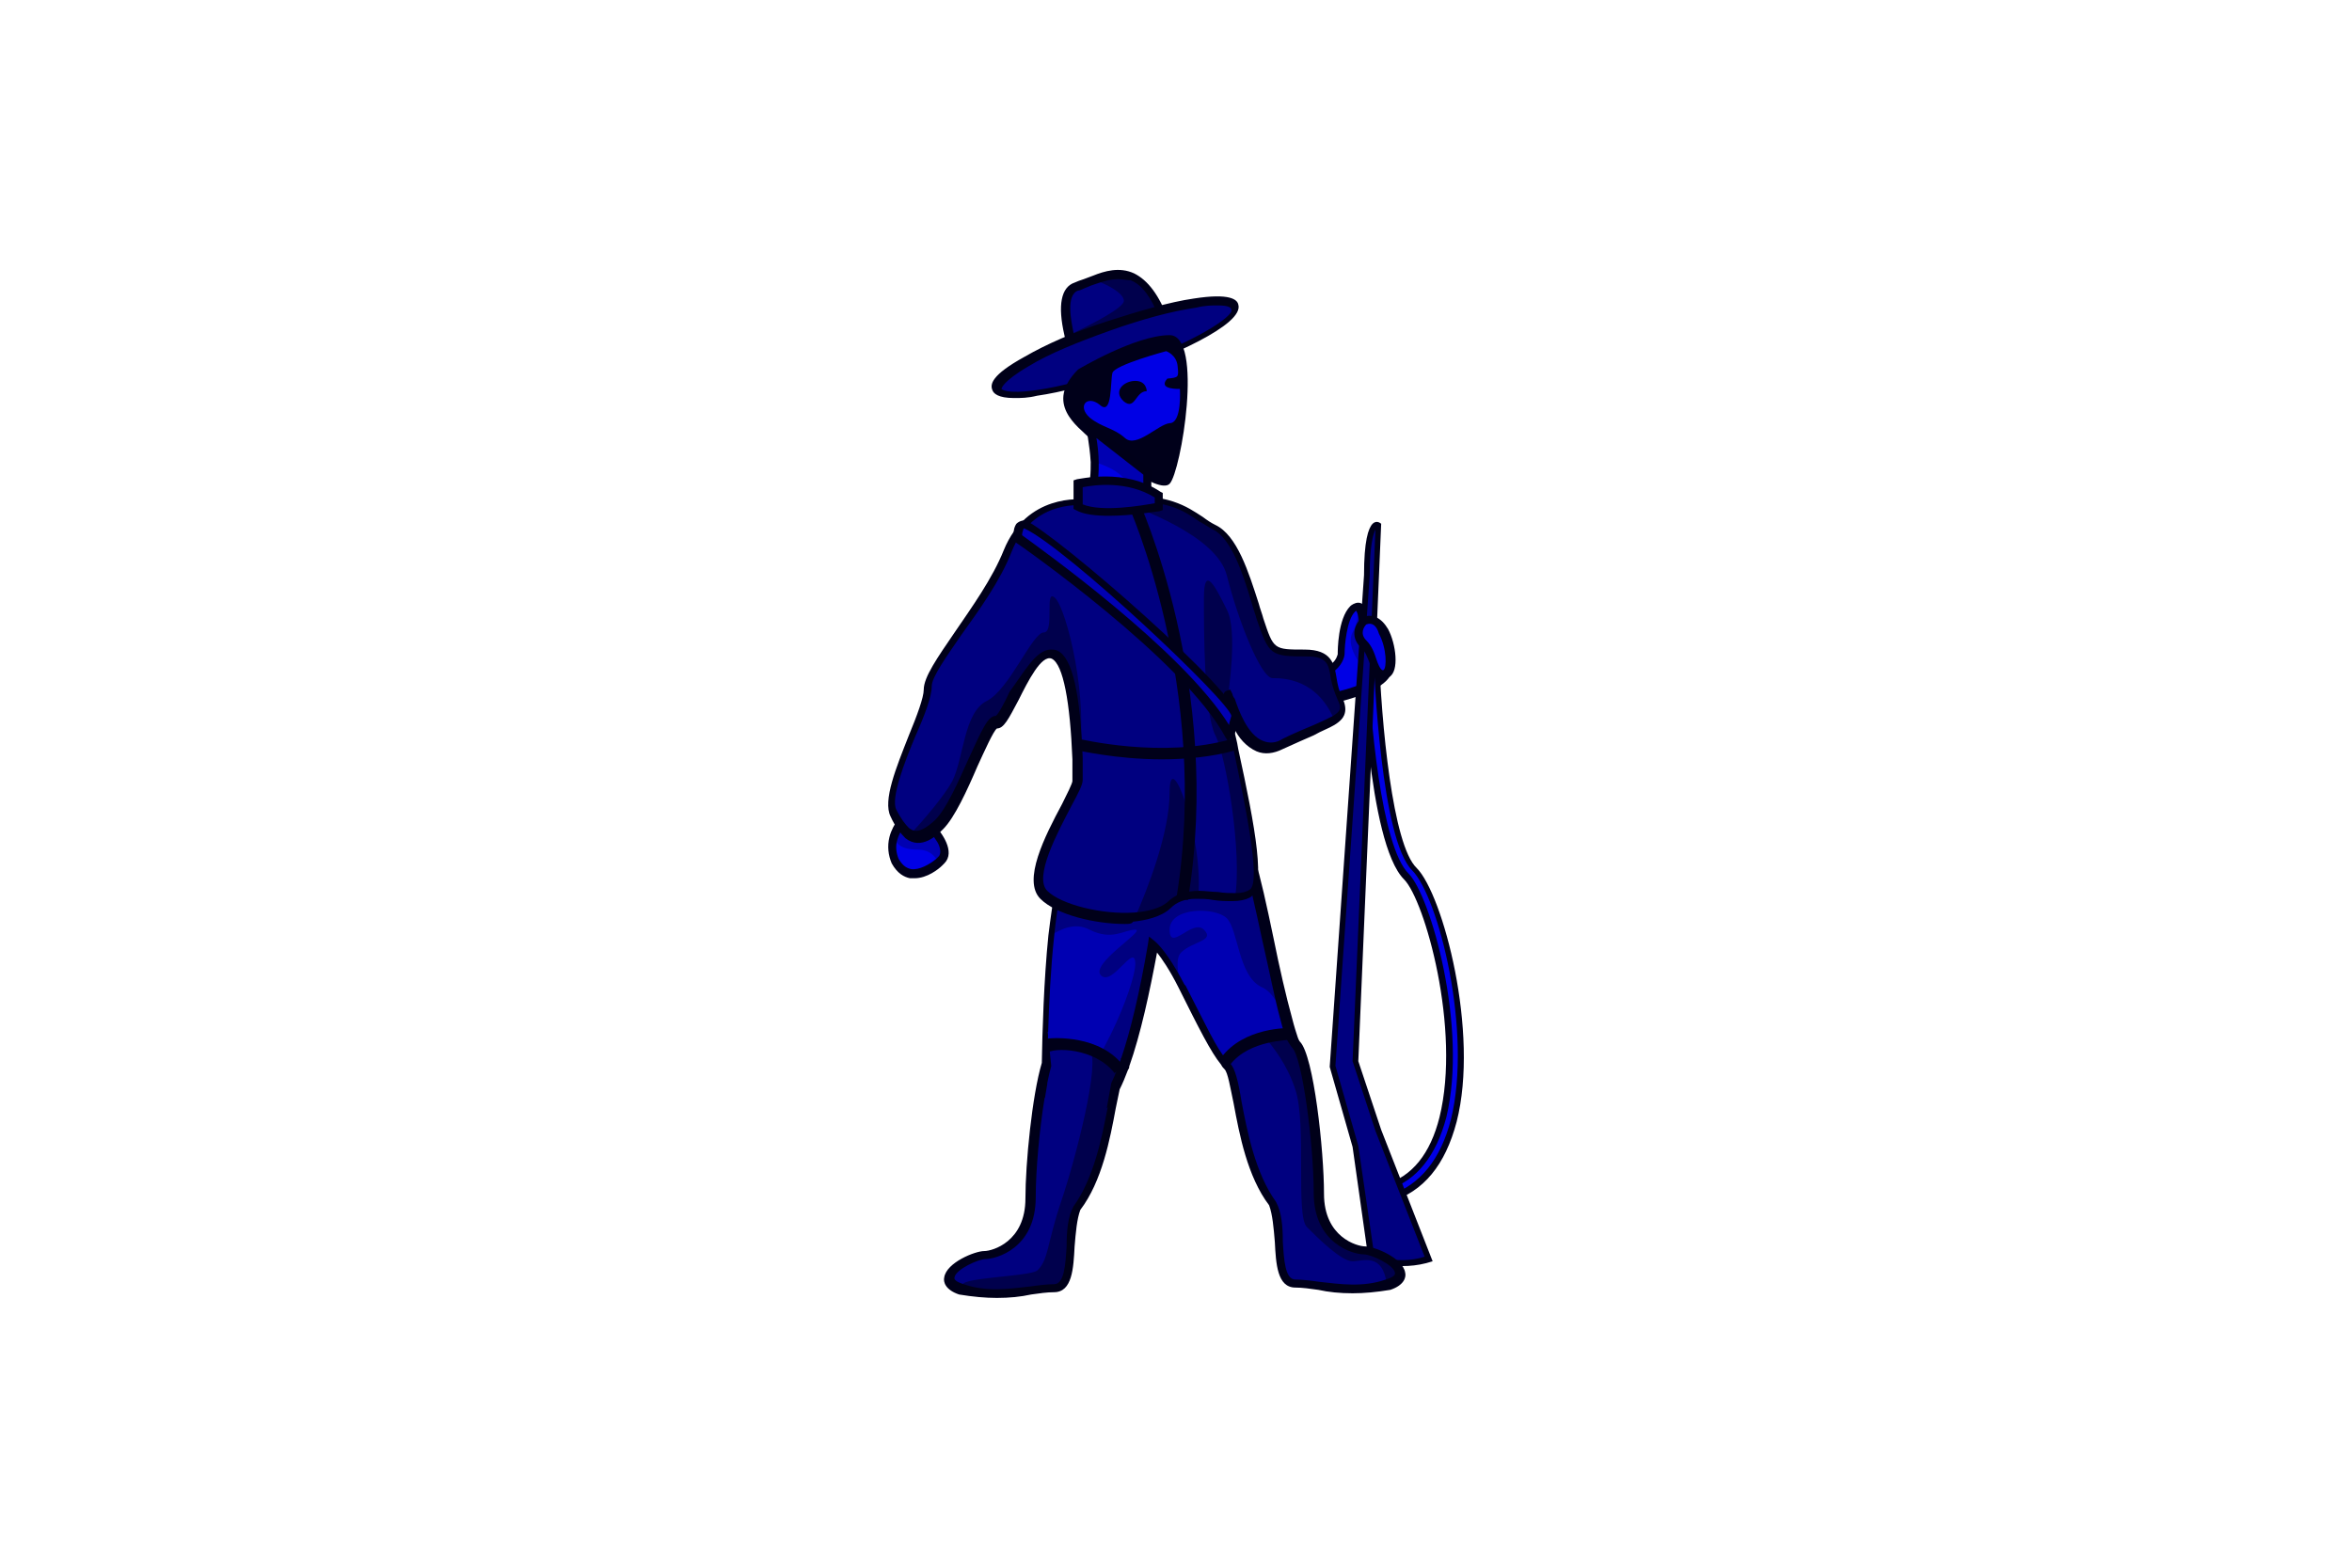 <?xml version="1.0" encoding="UTF-8" standalone="no"?>
<!-- Created with Inkscape (http://www.inkscape.org/) -->

<svg
   width="768"
   height="512"
   viewBox="0 0 203.2 135.467"
   version="1.1"
   id="SVGRoot"
   inkscape:version="1.2.1 (9c6d41e410, 2022-07-14)"
   sodipodi:docname="boer_commando.svg"
   inkscape:export-filename="boer_commando.png"
   inkscape:export-xdpi="96"
   inkscape:export-ydpi="96"
   xmlns:inkscape="http://www.inkscape.org/namespaces/inkscape"
   xmlns:sodipodi="http://sodipodi.sourceforge.net/DTD/sodipodi-0.dtd"
   xmlns="http://www.w3.org/2000/svg"
   xmlns:svg="http://www.w3.org/2000/svg"
   xmlns:rdf="http://www.w3.org/1999/02/22-rdf-syntax-ns#"
   xmlns:cc="http://creativecommons.org/ns#"
   xmlns:dc="http://purl.org/dc/elements/1.1/">
  <sodipodi:namedview
     id="base"
     pagecolor="#ffffff"
     bordercolor="#666666"
     borderopacity="1.0"
     inkscape:pageopacity="0.0"
     inkscape:pageshadow="2"
     inkscape:zoom="0.5"
     inkscape:cx="1019"
     inkscape:cy="650"
     inkscape:document-units="mm"
     inkscape:current-layer="g10781"
     showgrid="false"
     inkscape:window-width="853"
     inkscape:window-height="623"
     inkscape:window-x="-8"
     inkscape:window-y="-8"
     inkscape:window-maximized="1"
     inkscape:showpageshadow="0"
     inkscape:pagecheckerboard="true"
     inkscape:deskcolor="#d1d1d1" />
  <defs
     id="defs10953" />
  <g
     id="g10781"
     inkscape:label="boer_commando"
     style="display:inline"
     transform="matrix(0.988,0,0,0.988,54.292,-70.672)">
    <g
       id="g16103"
       inkscape:label="handen"
       style="display:inline"
       transform="translate(-192.676,-56.157)">
      <path
         class="st29"
         d="m 259,186 c 0,0.5 -0.3,0.9 -0.9,1.3 -1.7,1.2 -5.1,1.7 -5.1,1.7 l -0.6,-2.6 c 2.4,0.4 2.6,-1.4 2.6,-1.4 0,0 0,-3 1,-4 0.2,-0.2 0.3,-0.2 0.4,-0.2 0.6,0 0.6,2.2 0.6,2.2 0,0 2,1 2,3 z"
         id="path10663"
         style="display:inline;fill:#0000e5;fill-opacity:1" />
      <path
         class="st29"
         d="m 220,203 c -0.1,0.1 -0.1,0.1 -0.2,0.2 -1,0.9 -2.9,1.7 -3.8,-0.2 -0.3,-0.7 -0.3,-1.4 -0.2,-2 0.3,-1.2 1.2,-2 1.2,-2 l 2,1 c 0,0 2,2 1,3 z"
         id="path10665"
         style="display:inline;fill:#0000e5;fill-opacity:1" />
      <path
         class="st30"
         d="m 259,186 c 0,0.5 -0.3,0.9 -0.9,1.3 -1.1,-1 -2.8,-2.9 -2.1,-4.3 0.5,-1 0.5,-1.7 0.4,-2.2 0.6,0 0.6,2.2 0.6,2.2 0,0 2,1 2,3 z"
         id="path10667"
         style="display:inline;fill:#0000b2;fill-opacity:1" />
      <path
         class="st30"
         d="m 220,203 c -0.1,0.1 -0.1,0.1 -0.2,0.2 -0.2,-0.5 -0.7,-1.2 -1.8,-1.2 -2,0 -2,-1 -2,-1 h -0.2 c 0.3,-1.2 1.2,-2 1.2,-2 l 2,1 c 0,0 2,2 1,3 z"
         id="path10673"
         style="display:inline;fill:#0000b2;fill-opacity:1" />
      <g
         id="g10677"
         style="display:inline">
        <path
           class="st4"
           d="m 217.7,204.5 c -0.1,0 -0.3,0 -0.4,0 -0.5,-0.1 -1.1,-0.4 -1.6,-1.3 -0.3,-0.7 -0.4,-1.5 -0.2,-2.3 0.3,-1.2 1.2,-2.1 1.3,-2.2 l 0.2,-0.2 2.3,1.2 c 0.8,0.8 2,2.5 1,3.5 v 0 0 0 l -0.2,0.2 c -0.3,0.3 -1.3,1.1 -2.4,1.1 z m -0.6,-5 c -0.2,0.3 -0.7,0.9 -0.9,1.6 -0.2,0.6 -0.1,1.2 0.1,1.7 0.3,0.5 0.6,0.8 1.1,0.9 0.7,0.1 1.6,-0.4 2.2,-0.9 l 0.2,-0.2 c 0.3,-0.3 0.1,-1 -0.2,-1.4 -0.3,-0.5 -0.7,-0.9 -0.8,-1 z"
           id="path10675"
           style="display:inline;fill:#00001a;fill-opacity:1" />
        <path
           class="st4"
           d="m 252.7,189.4 -0.8,-3.5 0.6,0.1 c 0.7,0.1 1.3,0 1.7,-0.3 0.4,-0.3 0.5,-0.8 0.5,-0.8 0,-0.3 0,-3.1 1.1,-4.2 0.1,-0.1 0.4,-0.3 0.7,-0.3 0.8,0 0.9,1.4 1,2.4 0.5,0.3 2,1.4 2,3.2 0,0.6 -0.3,1.1 -1,1.6 -1.7,1.2 -5.1,1.8 -5.3,1.8 z m 0.2,-2.6 0.4,1.7 c 0.9,-0.2 3.4,-0.7 4.6,-1.6 0.5,-0.3 0.7,-0.6 0.7,-1 0,-1.7 -1.8,-2.7 -1.8,-2.7 l -0.2,-0.1 v -0.2 c 0,-0.8 -0.1,-1.6 -0.3,-1.8 0,0 0,0 -0.1,0.1 -0.7,0.7 -0.9,2.9 -0.9,3.7 0,0.1 -0.1,0.8 -0.8,1.4 -0.4,0.4 -0.9,0.6 -1.6,0.5 z"
           id="path10669"
           style="display:inline;fill:#00001a;fill-opacity:1" />
      </g>
    </g>
    <g
       id="g16150"
       inkscape:label="geweer"
       style="display:inline"
       transform="translate(-192.676,-56.157)">
      <path
         class="st18"
         d="m 259.1,232.5 -0.3,-1 c 2.5,-0.7 4.2,-2.8 5,-6.1 2,-7.8 -1.3,-19.2 -3.2,-21 -3.1,-3.1 -3.6,-19.2 -3.6,-19.8 h 1 c 0.1,4.5 1,16.8 3.4,19.2 2.3,2.3 5.4,14.2 3.5,22 -1,3.5 -2.9,5.8 -5.8,6.7 z"
         id="path10679"
         style="fill:#0000e5;fill-opacity:1" />
      <g
         id="g16056">
        <path
           class="st4"
           d="m 259,232.8 -0.4,-1.4 0.2,-0.1 c 2.4,-0.7 4,-2.7 4.8,-5.9 1.9,-7.7 -1.3,-19 -3.1,-20.8 -3.2,-3.2 -3.7,-19.3 -3.7,-20 v -0.2 h 1.5 v 0.2 c 0.2,6.3 1.2,17 3.3,19 2.3,2.3 5.5,14.4 3.5,22.2 -1,3.8 -2.9,6.1 -5.8,7 z m 0.2,-1.1 0.1,0.5 c 2.6,-0.9 4.4,-3.1 5.3,-6.6 1.9,-7.7 -1.1,-19.5 -3.4,-21.8 -2.7,-2.7 -3.3,-17 -3.4,-19.1 h -0.5 c 0.2,5.8 1.2,17 3.6,19.4 1.9,1.9 5.2,13.4 3.3,21.3 -0.9,3.4 -2.6,5.5 -5,6.3 z"
           id="path10683"
           style="display:inline;fill:#000019;fill-opacity:1" />
        <path
           class="st4"
           d="m 257,178 -3,43 2,7 1.4,9.9 c 0,0 2.6,1.1 5.6,0.1 l -4.5,-11.5 -2,-6 2,-47 c 0,0 -1.5,-1.5 -1.5,4.5 z"
           id="path10689"
           style="display:inline;fill:#000019;fill-opacity:1" />
      </g>
      <path
         class="st31"
         d="m 260.4,237.9 c -1.2,0 -2.1,-0.2 -2.5,-0.4 l -1.4,-9.6 -2,-7 3,-42.9 c 0,-2.6 0.3,-3.6 0.5,-4 l -2,46.5 2,6.1 4.3,11 c -0.6,0.2 -1.3,0.3 -1.9,0.3 z"
         id="path10691"
         style="display:inline;fill:#000080;fill-opacity:1"
         transform="translate(1.3852114e-6)" />
    </g>
    <g
       id="g16138"
       style="display:inline"
       transform="translate(-192.676,-56.157)"
       inkscape:label="handen boven geweer">
      <path
         class="st29"
         d="m 257,182 c 0,0 -1,1 0,2 1,1 1,3.1 2,2.6 1,-0.5 0,-5.6 -2,-4.6 z"
         id="path10693"
         style="fill:#0000e5;fill-opacity:1" />
      <g
         id="g10697">
        <path
           class="st4"
           d="m 258.7,187 c -0.1,0 -0.2,0 -0.3,0 -0.5,-0.2 -0.7,-0.7 -0.9,-1.3 -0.2,-0.5 -0.4,-1.1 -0.8,-1.4 -1,-1 -0.4,-2.1 0,-2.5 l 0.1,-0.1 c 0.9,-0.4 1.7,0 2.3,1 0.7,1.3 1,3.7 0.1,4.2 -0.2,0.1 -0.3,0.1 -0.5,0.1 z m -1.5,-4.7 c -0.2,0.2 -0.6,0.8 0,1.4 0.5,0.5 0.7,1.1 0.9,1.7 0.1,0.3 0.3,0.8 0.5,0.9 0,0 0,0 0.1,0 0.3,-0.2 0.3,-1.9 -0.4,-3.2 -0.2,-0.7 -0.6,-1 -1.1,-0.8 z"
           id="path10695"
           style="fill:#000019;fill-opacity:1" />
      </g>
    </g>
    <g
       id="g16093"
       style="display:inline"
       inkscape:label="broek"
       transform="translate(-192.676,-56.157)">
      <path
         class="st32"
         d="m 259,240 c -3,1 -6,0 -8,0 -2,0 -1,-5 -2,-7 -3,-4 -3,-11 -4,-12 -0.1,-0.1 -0.2,-0.2 -0.3,-0.4 -0.9,-1.1 -1.9,-3.1 -3.7,-6.6 v -0.1 c -1.2,-2.3 -2,-3.3 -2.5,-3.7 -0.8,4.5 -2.4,12.3 -4.5,14.2 -1.6,1.4 -3,0.8 -3.9,0.1 -0.7,-0.7 -1.1,-1.5 -1.1,-1.5 0,0 0,-7.5 0.6,-13.5 0.3,-2.8 0.7,-5.2 1.4,-6.5 l 7.6,0.3 c 2.6,-1 7.7,-2.5 8.4,-0.3 0.8,2.3 2.1,9.9 3.2,13.7 0.2,0.8 0.4,1.4 0.6,1.8 0.1,0.2 0.2,0.4 0.3,0.5 1,1 2,9 2,13 0,4 3,5 4,5 1,0 4.9,2 1.9,3 z"
         id="path10699"
         style="display:inline;fill:#0000b2;fill-opacity:1"
         inkscape:label="broek" />
      <path
         class="st33"
         d="m 250.2,216.7 c -0.7,-1.1 -1.2,-2.3 -2.2,-2.7 -2,-1 -2,-5 -3,-6 -1,-1 -5,-1 -5,1 0,2 2,-1 3,0 1,1 -1,1 -2,2 -0.5,0.5 -0.3,1.8 0,2.9 -1.2,-2.3 -2,-3.3 -2.5,-3.7 -0.8,4.5 -2.4,12.3 -4.5,14.2 -1.6,1.4 -3,0.8 -3.9,0.1 3.6,-2.3 6.9,-10.7 6.9,-12.5 0,-2 -2,2 -3,1 -1,-1 4,-4 3,-4 -1,0 -2,1 -4,0 -1.3,-0.7 -2.6,0 -3.4,0.5 0.3,-2.8 0.7,-5.2 1.4,-6.5 l 7.6,0.3 c 2.6,-1 7.7,-2.5 8.4,-0.3 0.8,2.3 2.1,9.9 3.2,13.7 z"
         id="path10703"
         style="display:inline;fill:#000080;fill-opacity:1"
         inkscape:label="broek arcering" />
      <path
         class="st31"
         d="m 259,240 v 0 c -3,1 -6,0 -8,0 -2,0 -1,-5 -2,-7 -3,-4 -3,-11 -4,-12 -0.1,-0.1 -0.2,-0.2 -0.3,-0.4 1.3,-1.4 2.6,-2 3.7,-2.2 0.9,-0.2 1.7,-0.1 2.3,0.1 0.1,0.2 0.2,0.4 0.3,0.5 1,1 2,9 2,13 0,4 3,5 4,5 1,0 5,2 2,3 z"
         id="path15499"
         style="display:inline;fill:#000080;fill-opacity:1"
         inkscape:label="laars rechts" />
      <path
         class="st34"
         d="m 259,240 v 0 c -0.4,-2.8 -2.1,-2 -3,-2 -1,0 -3,-2 -4,-3 -1,-1 0,-9 -1,-12 -0.7,-2.2 -2,-3.8 -2.6,-4.5 0.9,-0.2 1.7,-0.1 2.3,0.1 0.1,0.2 0.2,0.4 0.3,0.5 1,1 2,9 2,13 0,4 3,5 4,5 1,0 5,1.9 2,2.9 z"
         id="path10705"
         style="display:inline;fill:#00004d;fill-opacity:1"
         inkscape:label="laars rechts arcering" />
      <path
         class="st31"
         d="m 221.797,240.387 v 0 c 3,1 6,0 8,0 2,0 1,-5 2,-7 3,-4 3,-11 4,-12 0.1,-0.1 0.2,-0.2 0.3,-0.4 -1.3,-1.4 -2.6,-2 -3.7,-2.2 -0.9,-0.2 -1.7,-0.1 -2.3,0.1 -0.1,0.2 -1.046,-0.047 -1.044,0.094 0.015,1.135 -0.647,9.406 -1.256,13.406 -0.602,3.954 -3,5 -4,5 -1,0 -5,2 -2,3 z"
         id="path10701"
         style="display:inline;fill:#000080;fill-opacity:1"
         inkscape:label="laars links"
         sodipodi:nodetypes="ssscscccssss" />
      <path
         class="st34"
         d="m 221.99,240.203 c 1.525,1.256 7.713,0.135 7.713,0.135 0.928,0.079 1.233,-0.7 1.398,-1.662 0.163,-0.948 0.038,-2.889 0.263,-4.286 0.15,-0.932 1.759,-2.64 2.586,-5.978 0.45,-2.268 0.909,-3.191 1.054,-5.041 0.223,-1.147 0.414,-1.792 1.15,-2.336 -1.253,-0.544 -3.251,-1.63 -3.151,-1.53 1,1 -1.248,9.609 -2.466,13.203 -1.284,3.788 -1.103,5.125 -2.09,6.083 -0.589,0.572 -7.411,0.626 -6.458,1.411 z"
         id="path15561"
         style="display:inline;fill:#00004d;fill-opacity:1"
         inkscape:label="laars links arcering"
         sodipodi:nodetypes="scsscccssss" />
      <g
         id="g16063">
        <path
           class="st4"
           d="m 245.3,220.8 -0.8,-0.6 c 2,-2.7 5.9,-2.6 6.1,-2.6 v 1 c -0.1,0.1 -3.6,0 -5.3,2.2 z"
           id="path10711"
           style="display:inline;fill:#000019;fill-opacity:1"
           inkscape:label="bovenkant rechts"
           transform="translate(1.3852114e-6)" />
        <path
           class="st4"
           d="m 235.185,221.544 0.8,-0.6 c -2,-2.7 -6.035,-2.532 -6.844,-2.397 l 0.068,1.271 c 0.641,-0.577 4.277,-0.474 5.977,1.726 z"
           id="path15615"
           style="display:inline;fill:#000019;fill-opacity:1"
           inkscape:label="bovenkant rechts"
           sodipodi:nodetypes="ccccc" />
        <path
           id="path15620"
           style="display:inline;fill:#000019;fill-opacity:1"
           class="st4"
           d="m 244.887,201.609 c -1.819,0.003 -4.252,0.747 -6.187,1.491 l -7.8,-0.4 -0.1,0.2 c -0.6,1.1 -1,3.3 -1.4,6.6 -0.395,3.882 -0.529,8.443 -0.575,11.147 -0.851,2.846 -1.433,8.805 -1.433,11.859 0,3.8 -2.9,4.6 -3.6,4.6 -0.8,0 -3.3,1 -3.5,2.3 -0.1,0.4 0.1,1.1 1.3,1.5 1.2,0.2 2.3,0.3 3.3,0.3 1.1,0 2.1,-0.1 3,-0.3 0.7,-0.1 1.4,-0.2 2,-0.2 1.6,0 1.7,-2.1 1.8,-4 0.1,-1.2 0.2,-2.4 0.5,-3.2 1.9,-2.5 2.6,-6.2 3.1,-8.9 0.126,-0.588 0.234,-1.158 0.34,-1.644 0.249,-0.495 0.489,-1.061 0.719,-1.679 0.014,-0.024 0.027,-0.049 0.041,-0.077 0.062,-0.076 0.084,-0.154 0.071,-0.233 1.004,-2.817 1.817,-6.625 2.437,-9.973 0.4,0.5 1.1,1.5 1.9,3.1 1.8,3.6 2.8,5.6 3.7,6.7 0.1,0.2 0.2,0.3 0.3,0.4 0.3,0.3 0.5,1.6 0.8,3 0.5,2.7 1.2,6.4 3.1,8.9 0.3,0.8 0.4,2 0.5,3.2 0.1,1.9 0.2,4 1.8,4 0.6,0 1.3,0.1 2,0.2 0.9,0.2 1.9,0.3 3,0.3 1,0 2.1,-0.1 3.3,-0.3 1.2,-0.4 1.4,-1.1 1.3,-1.5 -0.2,-1.3 -2.7,-2.3 -3.5,-2.3 -0.7,0 -3.6,-0.8 -3.6,-4.6 0,-3.8 -0.9,-12.1 -2.1,-13.3 0,0 -0.1,-0.1 -0.2,-0.4 -0.1,-0.3 -0.3,-0.9 -0.5,-1.7 -0.5,-1.8 -1.1,-4.4 -1.6,-6.9 -0.6,-2.9 -1.2,-5.6 -1.6,-6.8 -0.2,-0.5 -0.5,-0.9 -1,-1.1 -0.425,-0.2 -0.963,-0.287 -1.57,-0.291 -0.014,-7e-5 -0.029,-1.5e-4 -0.043,-1.3e-4 z m -0.277,0.782 h 1.4e-4 c 0.545,-0.002 0.981,0.068 1.29,0.208 0.3,0.1 0.5,0.3 0.6,0.6 0.4,1.2 1,3.9 1.6,6.7 0.6,2.6 1.1,5.2 1.6,7 0.2,0.8 0.4,1.4 0.6,1.8 0.2,0.3 0.3,0.5 0.4,0.6 0.9,0.8 1.9,8.5 1.9,12.7 0,4.5 3.5,5.4 4.4,5.4 0.6,0 2.6,0.9 2.7,1.6 0.1,0.3 -0.5,0.5 -0.8,0.6 -2,0.7 -4,0.4 -5.8,0.2 -0.7,-0.1 -1.5,-0.2 -2.1,-0.2 -0.9,0 -1,-1.7 -1.1,-3.3 0,-1.3 -0.1,-2.6 -0.6,-3.5 -1.8,-2.5 -2.5,-6.1 -3,-8.7 -0.3,-1.9 -0.6,-3 -1,-3.4 l -0.3,-0.3 c -0.9,-1 -1.8,-3 -3.6,-6.5 L 241.3,213.8 c -1,-1.9 -1.9,-3.2 -2.6,-3.8 l -0.5,-0.4 -0.1,0.7 c -0.711,4.155 -1.511,7.53 -2.336,9.951 -0.007,-0.006 -0.014,-0.011 -0.022,-0.017 l -0.028,0.078 c 0.008,0.004 0.017,0.008 0.025,0.013 -0.185,0.539 -0.372,1.031 -0.559,1.471 l -0.021,0.06 h -0.004 c -0.086,0.201 -0.172,0.391 -0.259,0.571 l -0.393,2.181 c 0.029,-0.027 0.057,-0.055 0.086,-0.084 -0.5,2.599 -1.201,6.188 -2.997,8.682 -0.5,0.9 -0.6,2.2 -0.6,3.5 -0.1,1.6 -0.2,3.3 -1.1,3.3 -0.6,0 -1.4,0.1 -2.1,0.2 -1.8,0.2 -3.8,0.5 -5.8,-0.2 -0.3,-0.1 -0.9,-0.3 -0.8,-0.6 0.1,-0.7 2.1,-1.6 2.7,-1.6 0.9,0 4.4,-0.9 4.4,-5.4 0,-2.408 0.329,-5.966 0.779,-8.715 0.006,0.009 0.014,0.019 0.025,0.031 l 0.204,-1.225 c 9e-5,-0.03 1.6e-4,-0.051 2.7e-4,-0.083 0.112,-0.564 0.23,-1.068 0.349,-1.486 l -0.176,-1.703 c -0.045,0.047 -0.089,0.105 -0.132,0.171 0.008,-0.371 0.018,-0.761 0.029,-1.168 l -0.031,-0.297 0.039,0.002 c 0.076,-2.514 0.226,-5.578 0.521,-8.334 0.3,-2.9 0.7,-5 1.2,-6.1 l 7.4,0.3 h 0.1 c 2.516,-0.934 4.618,-1.404 6.01,-1.408 z" />
      </g>
    </g>
    <g
       id="g10745"
       style="display:inline"
       inkscape:label="vest"
       transform="translate(-192.676,-56.157)">
      <path
         class="st14"
         d="m 254.5,190.9 c -0.8,0.5 -2.4,1 -4.5,2.1 -3.3,1.7 -4.6,-3.6 -4.9,-4.3 v 0 c -0.1,-0.1 -0.1,0 -0.1,0.3 0,0.1 0,0.3 0.1,0.6 v 0 c 0.1,0.5 0.2,1.1 0.3,1.9 1,4.7 3.2,13.7 1.6,14.5 -0.4,0.2 -0.8,0.3 -1.3,0.3 -1,0 -2.1,-0.2 -3.2,-0.2 -0.9,0 -1.8,0.2 -2.5,0.9 -0.6,0.6 -1.8,1 -3.1,1.1 -2.8,0.2 -6.5,-0.7 -7.9,-2.1 -2,-2 3,-9 3,-10 0,-0.2 0,-0.9 0,-1.9 -0.1,-3 -0.4,-8.3 -2,-9.1 -2,-1 -4,6 -5,6 -1,0 -3,7 -5,9 -1.2,1.2 -2.1,1.3 -2.8,0.8 -0.4,-0.4 -0.8,-1 -1.2,-1.8 -1,-2 3,-9 3,-11 0,-2 5,-7 7,-12 2,-5 7,-4.2 7,-4.2 0.9,-0.1 1.8,-0.2 2.5,-0.3 v 0 c 5.7,-0.4 6.7,1.6 8.4,2.5 2,1 3,5 4,8 1,3 1,3 4,3 3,0 2,2 3,4 0.6,1 0.4,1.5 -0.4,1.9 z"
         id="path10717"
         style="display:inline;fill:#000080;fill-opacity:1" />
      <path
         class="st35"
         d="M 254.5,190.9 C 253,187 249.9,187 249,187 c -1,0 -3,-5 -4,-9 -0.9,-3.5 -7.8,-5.9 -9.4,-6.5 5.7,-0.4 6.7,1.6 8.4,2.5 2,1 3,5 4,8 1,3 1,3 4,3 3,0 2,2 3,4 0.5,1 0.3,1.5 -0.5,1.9 z"
         id="path10719"
         style="fill:#00004d;fill-opacity:1" />
      <path
         class="st35"
         d="m 232,194 v 0.1 c -0.1,-3 -0.4,-8.3 -2,-9.1 -2,-1 -4,6 -5,6 -1,0 -3,7 -5,9 -1.2,1.2 -2.1,1.3 -2.8,0.8 1.3,-1.4 3.1,-3.5 3.8,-4.8 1,-2 1,-6 3,-7 2,-1 4,-6 5,-6 1,0 0,-4 1,-3 1,1 3,9 2,14 z"
         id="path10721"
         style="fill:#00004d;fill-opacity:1" />
      <path
         class="st35"
         d="m 247,206 c -0.4,0.2 -0.8,0.3 -1.3,0.3 0.7,-4 -0.8,-12.6 -1.7,-14.3 -1,-2 -1,-9 -1,-12 0,-3 1,-1 2,1 1,1.9 0.1,7.4 0.1,7.7 v 0 0.8 0 l -0.1,1.5 0.4,0.5 c 1,4.6 3.2,13.7 1.6,14.5 z"
         id="path10723"
         style="fill:#00004d;fill-opacity:1" />
      <path
         class="st35"
         d="m 242.5,206.1 c -0.9,0 -1.8,0.2 -2.5,0.9 -0.6,0.6 -1.8,1 -3.1,1.1 1.2,-2.7 3.1,-7.6 3.1,-11.1 0,-4.3 3,4.1 2.5,9.1 z"
         id="path10725"
         style="fill:#00004d;fill-opacity:1" />
      <g
         id="g10737">
        <path
           class="st4"
           d="m 236.1,208.5 c -2.6,0 -6,-0.8 -7.4,-2.2 -1.6,-1.6 0.4,-5.5 1.9,-8.3 0.4,-0.8 0.9,-1.8 0.9,-2 0,-0.2 0,-0.9 0,-1.9 -0.2,-5 -0.8,-8.3 -1.8,-8.8 -0.9,-0.4 -2.1,2 -2.9,3.6 -0.9,1.7 -1.3,2.5 -1.9,2.5 -0.3,0.2 -1.1,2 -1.7,3.3 -0.9,2.1 -2,4.5 -3,5.5 -0.5,0.5 -1.9,1.9 -3.3,0.8 -0.4,-0.4 -0.9,-1 -1.3,-1.9 -0.7,-1.4 0.5,-4.3 1.6,-7.1 0.7,-1.7 1.3,-3.3 1.3,-4 0,-1.1 1.2,-2.8 2.7,-5 1.5,-2.2 3.3,-4.7 4.3,-7.2 2,-4.9 6.7,-4.5 7.3,-4.4 0.9,-0.1 1.7,-0.2 2.5,-0.3 4.6,-0.3 6.2,0.9 7.6,1.8 0.4,0.3 0.7,0.5 1.1,0.7 1.9,0.9 2.9,4.1 3.8,6.9 0.1,0.4 0.3,0.9 0.4,1.3 0.9,2.7 0.9,2.7 3.6,2.7 2.4,0 2.6,1.3 2.8,2.5 0.1,0.6 0.2,1.1 0.5,1.7 0.5,1.1 0.3,1.8 -0.7,2.4 -0.5,0.3 -1.1,0.5 -1.8,0.9 -0.7,0.3 -1.6,0.7 -2.7,1.2 -0.8,0.4 -1.6,0.5 -2.3,0.2 -0.9,-0.4 -1.6,-1.2 -2,-2.1 v 0 c 0.1,0.6 0.3,1.2 0.4,1.9 1.5,6.9 2.5,12.2 1,13 -0.4,0.2 -0.9,0.3 -1.5,0.3 -0.6,0 -1.1,0 -1.7,-0.1 -0.5,-0.1 -1,-0.1 -1.5,-0.1 -1,0 -1.7,0.3 -2.2,0.8 -0.8,0.8 -2.3,1.1 -3.3,1.2 -0.1,0.2 -0.4,0.2 -0.7,0.2 z m -6.5,-24 c 0.2,0 0.4,0 0.6,0.1 1.3,0.6 2,3.8 2.2,9.4 0,1 0,1.7 0,1.9 0,0.4 -0.3,1 -1,2.3 -1.2,2.3 -3.3,6.2 -2.1,7.4 1.2,1.2 4.8,2.1 7.6,1.9 1.3,-0.1 2.3,-0.4 2.9,-0.9 0.7,-0.7 1.6,-1 2.8,-1 0.5,0 1.1,0.1 1.6,0.1 0.6,0.1 1.1,0.1 1.6,0.1 0.5,0 0.9,-0.1 1.2,-0.3 1.1,-0.6 -0.6,-8.4 -1.4,-12.2 -0.1,-0.7 -0.3,-1.3 -0.4,-1.9 -0.2,-0.8 -0.3,-1.4 -0.4,-1.9 0,-0.3 -0.1,-0.5 -0.1,-0.7 0,-0.3 0,-0.6 0.3,-0.7 l 0.3,-0.1 0.2,0.4 c 0,0.1 0.1,0.3 0.2,0.4 0.3,0.9 1.1,3.2 2.5,3.7 0.5,0.2 1.1,0.2 1.7,-0.2 1,-0.5 2,-0.9 2.7,-1.2 0.7,-0.3 1.3,-0.6 1.7,-0.8 v 0 c 0.6,-0.4 0.8,-0.6 0.4,-1.4 -0.3,-0.7 -0.5,-1.3 -0.6,-1.9 -0.2,-1.2 -0.3,-1.9 -2.1,-1.9 -3.2,0 -3.3,-0.1 -4.4,-3.3 -0.1,-0.4 -0.3,-0.9 -0.4,-1.3 -0.8,-2.7 -1.8,-5.7 -3.4,-6.5 -0.4,-0.2 -0.8,-0.5 -1.2,-0.7 -1.3,-0.9 -2.8,-2 -7.1,-1.7 -0.8,0.1 -1.6,0.1 -2.5,0.3 h -0.1 -0.1 c -0.2,0 -4.7,-0.7 -6.6,4 -1,2.6 -2.9,5.2 -4.4,7.3 -1.3,1.9 -2.6,3.7 -2.6,4.5 0,0.9 -0.6,2.5 -1.4,4.3 -1,2.4 -2.2,5.5 -1.7,6.5 0.4,0.8 0.8,1.3 1.1,1.6 0.3,0.2 0.8,0.7 2.3,-0.7 1,-1 2,-3.3 2.9,-5.3 1.2,-2.6 1.7,-3.8 2.4,-3.8 0.2,-0.1 0.8,-1.2 1.2,-2.1 1.2,-1.6 2.3,-3.7 3.6,-3.7 z"
           id="path10727"
           style="display:inline;fill:#000019;fill-opacity:1"
           transform="translate(1.3852114e-6)" />
        <path
           class="st4"
           d="m 239.3,194.1 c -4,0 -7.3,-0.8 -7.5,-0.8 l 0.2,-1 c 0.1,0 7.4,1.8 13.5,0 l 0.3,1 c -2.1,0.6 -4.4,0.8 -6.5,0.8 z"
           id="path10731"
           style="display:inline;fill:#000019;fill-opacity:1"
           transform="translate(1.3852114e-6)" />
        <path
           class="st4"
           d="m 241.6,206.4 -1,-0.2 c 3,-18.3 -4.2,-34.4 -4.3,-34.5 l 0.9,-0.4 c 0.1,0.1 7.5,16.4 4.4,35.1 z"
           id="path10735"
           style="fill:#000019;fill-opacity:1" />
      </g>
      <path
         class="st18"
         d="m 226.8,174.8 c 0,0 14.8,10.3 18.5,17.3 0,0 0.2,-0.1 0.5,-1.6 0.2,-1.5 -15,-15.3 -18.4,-16.9 0,0 -0.8,-0.1 -0.6,1.2 z"
         id="path10739"
         style="display:inline;fill:#0000b2;fill-opacity:1" />
      <g
         id="g10743">
        <path
           class="st4"
           d="m 245.1,192.5 -0.2,-0.3 c -3.6,-6.8 -18.2,-17 -18.4,-17.1 l -0.1,-0.1 v -0.2 c -0.1,-0.6 0,-1 0.2,-1.3 0.3,-0.3 0.7,-0.3 0.7,-0.3 h 0.1 c 2.8,1.3 18.9,15.3 18.6,17.3 -0.2,1.5 -0.5,1.8 -0.7,1.8 z m -18,-18 c 1.5,1.1 14,10 18.1,16.6 0,-0.2 0.1,-0.4 0.2,-0.8 -0.2,-1.3 -14.3,-14.6 -18.1,-16.4 0,0 -0.1,0 -0.1,0.1 0,0.1 -0.1,0.2 -0.1,0.5 z"
           id="path10741"
           style="fill:#000019;fill-opacity:1" />
      </g>
    </g>
    <g
       id="g16188"
       style="display:inline"
       transform="translate(-192.676,-56.157)"
       inkscape:label="hoed">
      <path
         class="st5"
         d="m 239.6,155.9 -7.9,2.7 c 0,0 -0.3,-0.7 -0.5,-1.6 -0.4,-1.6 -0.6,-3.7 0.7,-4.2 0.5,-0.2 1,-0.4 1.6,-0.7 2,-0.7 4.4,-1.1 6.1,3.8 z"
         id="path10747"
         style="fill:#000080;fill-opacity:1" />
      <path
         class="st36"
         d="m 239.6,155.9 -7.9,2.7 c 0,0 -0.3,-0.7 -0.5,-1.6 2.1,-1 4.8,-2.4 4.8,-3 0,-0.7 -1.6,-1.5 -2.5,-1.8 2,-0.8 4.4,-1.2 6.1,3.7 z"
         id="path10749"
         style="fill:#00004d;fill-opacity:1" />
      <g
         id="g10753">
        <path
           class="st4"
           d="m 231.4,159.1 -0.1,-0.4 c 0,0 -0.3,-0.7 -0.5,-1.7 -0.6,-2.6 -0.3,-4.2 0.9,-4.6 0.2,-0.1 0.5,-0.2 0.8,-0.3 0.3,-0.1 0.5,-0.2 0.8,-0.3 1,-0.4 2.3,-0.8 3.6,-0.2 1.2,0.6 2.2,1.9 3,4.1 l 0.1,0.4 z m 4.1,-7 c -0.7,0 -1.3,0.2 -1.9,0.4 -0.3,0.1 -0.6,0.2 -0.8,0.3 -0.3,0.1 -0.6,0.3 -0.8,0.3 -1.1,0.4 -0.6,2.7 -0.4,3.7 0.1,0.5 0.2,1 0.3,1.2 l 7.2,-2.5 c -0.7,-1.8 -1.5,-2.9 -2.5,-3.3 -0.3,0 -0.7,-0.1 -1.1,-0.1 z"
           id="path10751"
           style="fill:#000019;fill-opacity:1" />
      </g>
      <ellipse
         transform="matrix(0.945,-0.326,0.326,0.945,-38.716,85.461)"
         class="st5"
         cx="235.3"
         cy="158.1"
         rx="11"
         ry="2"
         id="ellipse10755"
         style="fill:#000080;fill-opacity:1" />
      <g
         id="g10759">
        <path
           class="st4"
           d="m 226.4,162.5 c -1.4,0 -1.8,-0.4 -1.9,-0.7 -0.2,-0.5 -0.1,-1.3 2.8,-2.9 1.9,-1.1 4.4,-2.2 7.2,-3.1 2.8,-0.9 5.5,-1.7 7.6,-2 3.2,-0.5 3.8,0.1 3.9,0.5 0.6,1.8 -6.3,4.7 -10,6 -2.8,1 -5.5,1.7 -7.6,2 -0.8,0.2 -1.4,0.2 -2,0.2 z m 17.8,-8.1 c -0.5,0 -1.1,0 -1.9,0.2 -2.1,0.3 -4.7,1 -7.5,2 -2.8,1 -5.3,2 -7.1,3.1 -2.4,1.4 -2.4,2 -2.4,2 0,0 0.3,0.5 3.1,0.1 2.1,-0.3 4.7,-1 7.5,-2 6.5,-2.2 9.7,-4.5 9.5,-5 0,-0.2 -0.2,-0.4 -1.2,-0.4 z"
           id="path10757"
           style="fill:#000019;fill-opacity:1" />
      </g>
    </g>
    <g
       id="g10779"
       style="display:inline"
       inkscape:label="hoofd"
       transform="translate(-192.676,-56.157)">
      <path
         class="st4"
         d="m 232,160 c 0,0 5,-3 8,-3 3,0 1,12 0,13 -1,1 -6,-3 -7,-4 -1,-1 -4,-3 -1,-6 z"
         id="path10761"
         style="display:inline;fill:#00001a;fill-opacity:1"
         inkscape:label="baard" />
      <path
         class="st29"
         d="m 240.9,161.7 c 0,0 -2,0.1 -1.1,-0.9 1,-0.1 1,-0.1 0.9,-1.1 -0.1,-1 -1,-1.3 -1,-1.3 0,0 -4.5,1.2 -4.7,1.9 -0.2,0.8 0,3.8 -1.1,2.8 -1.1,-0.9 -2,0.1 -0.9,1.1 1.1,0.9 2.1,0.9 3.1,1.8 1,0.9 2.9,-1.2 3.9,-1.3 1.1,0 0.9,-3 0.9,-3 z m -4.9,1.1 c -1,-0.9 0,-1.8 1,-1.8 1,0 1,0.9 1,0.9 -1,0 -1,1.7 -2,0.9 z"
         id="path10763"
         style="display:inline;fill:#0000e5;fill-opacity:1" />
      <path
         class="st29"
         d="m 238,169 v 2 c -0.5,0.3 -1.1,0.4 -1.7,0.4 -1.7,0.1 -3.3,-0.4 -3.3,-0.4 0.4,-0.8 0.5,-1.9 0.4,-2.9 -0.1,-1.6 -0.4,-3.1 -0.4,-3.1 z"
         id="path10765"
         style="display:inline;fill:#0000e5;fill-opacity:1" />
      <path
         class="st30"
         d="m 238,169 v 2 c -0.5,0.3 -1.1,0.4 -1.7,0.4 0.8,-2 -1.8,-3 -2.9,-3.3 -0.1,-1.6 -0.4,-3.1 -0.4,-3.1 z"
         id="path10767"
         style="fill:#0000b2;fill-opacity:1" />
      <g
         id="g10771">
        <path
           class="st4"
           d="m 235.8,171.8 c -1.5,0 -2.8,-0.4 -2.9,-0.5 l -0.4,-0.1 0.2,-0.4 c 0.4,-0.8 0.4,-1.9 0.4,-2.7 -0.1,-1.6 -0.4,-3 -0.4,-3 l -0.3,-1.1 6,4.8 v 2.4 l -0.2,0.1 c -0.5,0.3 -1.1,0.4 -1.8,0.5 -0.3,0 -0.4,0 -0.6,0 z m -2.3,-1 c 0.6,0.1 1.7,0.4 2.8,0.3 0.5,0 1,-0.1 1.4,-0.3 v -1.6 l -4.1,-3.2 c 0.1,0.6 0.2,1.4 0.2,2.2 0,0.7 0,1.7 -0.3,2.6 z"
           id="path10769"
           style="fill:#000019;fill-opacity:1" />
      </g>
      <path
         class="st18"
         d="m 232,170 c 0,0 4,-1 7,1 v 1 c 0,0 -5,1 -7,0 z"
         id="path10773"
         style="fill:#000080;fill-opacity:1" />
      <g
         id="g10777">
        <path
           class="st4"
           d="m 234.7,172.8 c -1.1,0 -2.2,-0.1 -2.9,-0.5 l -0.2,-0.1 v -2.5 l 0.3,-0.1 c 0.2,0 4.2,-1 7.3,1.1 l 0.2,0.1 v 1.5 l -0.3,0.1 c -0.2,0 -2.3,0.4 -4.4,0.4 z m -2.3,-1 c 1.7,0.7 5.2,0.1 6.3,-0.1 v -0.5 c -2.4,-1.5 -5.3,-1.1 -6.3,-0.9 z"
           id="path10775"
           style="fill:#000019;fill-opacity:1" />
      </g>
    </g>
  </g>
</svg>
